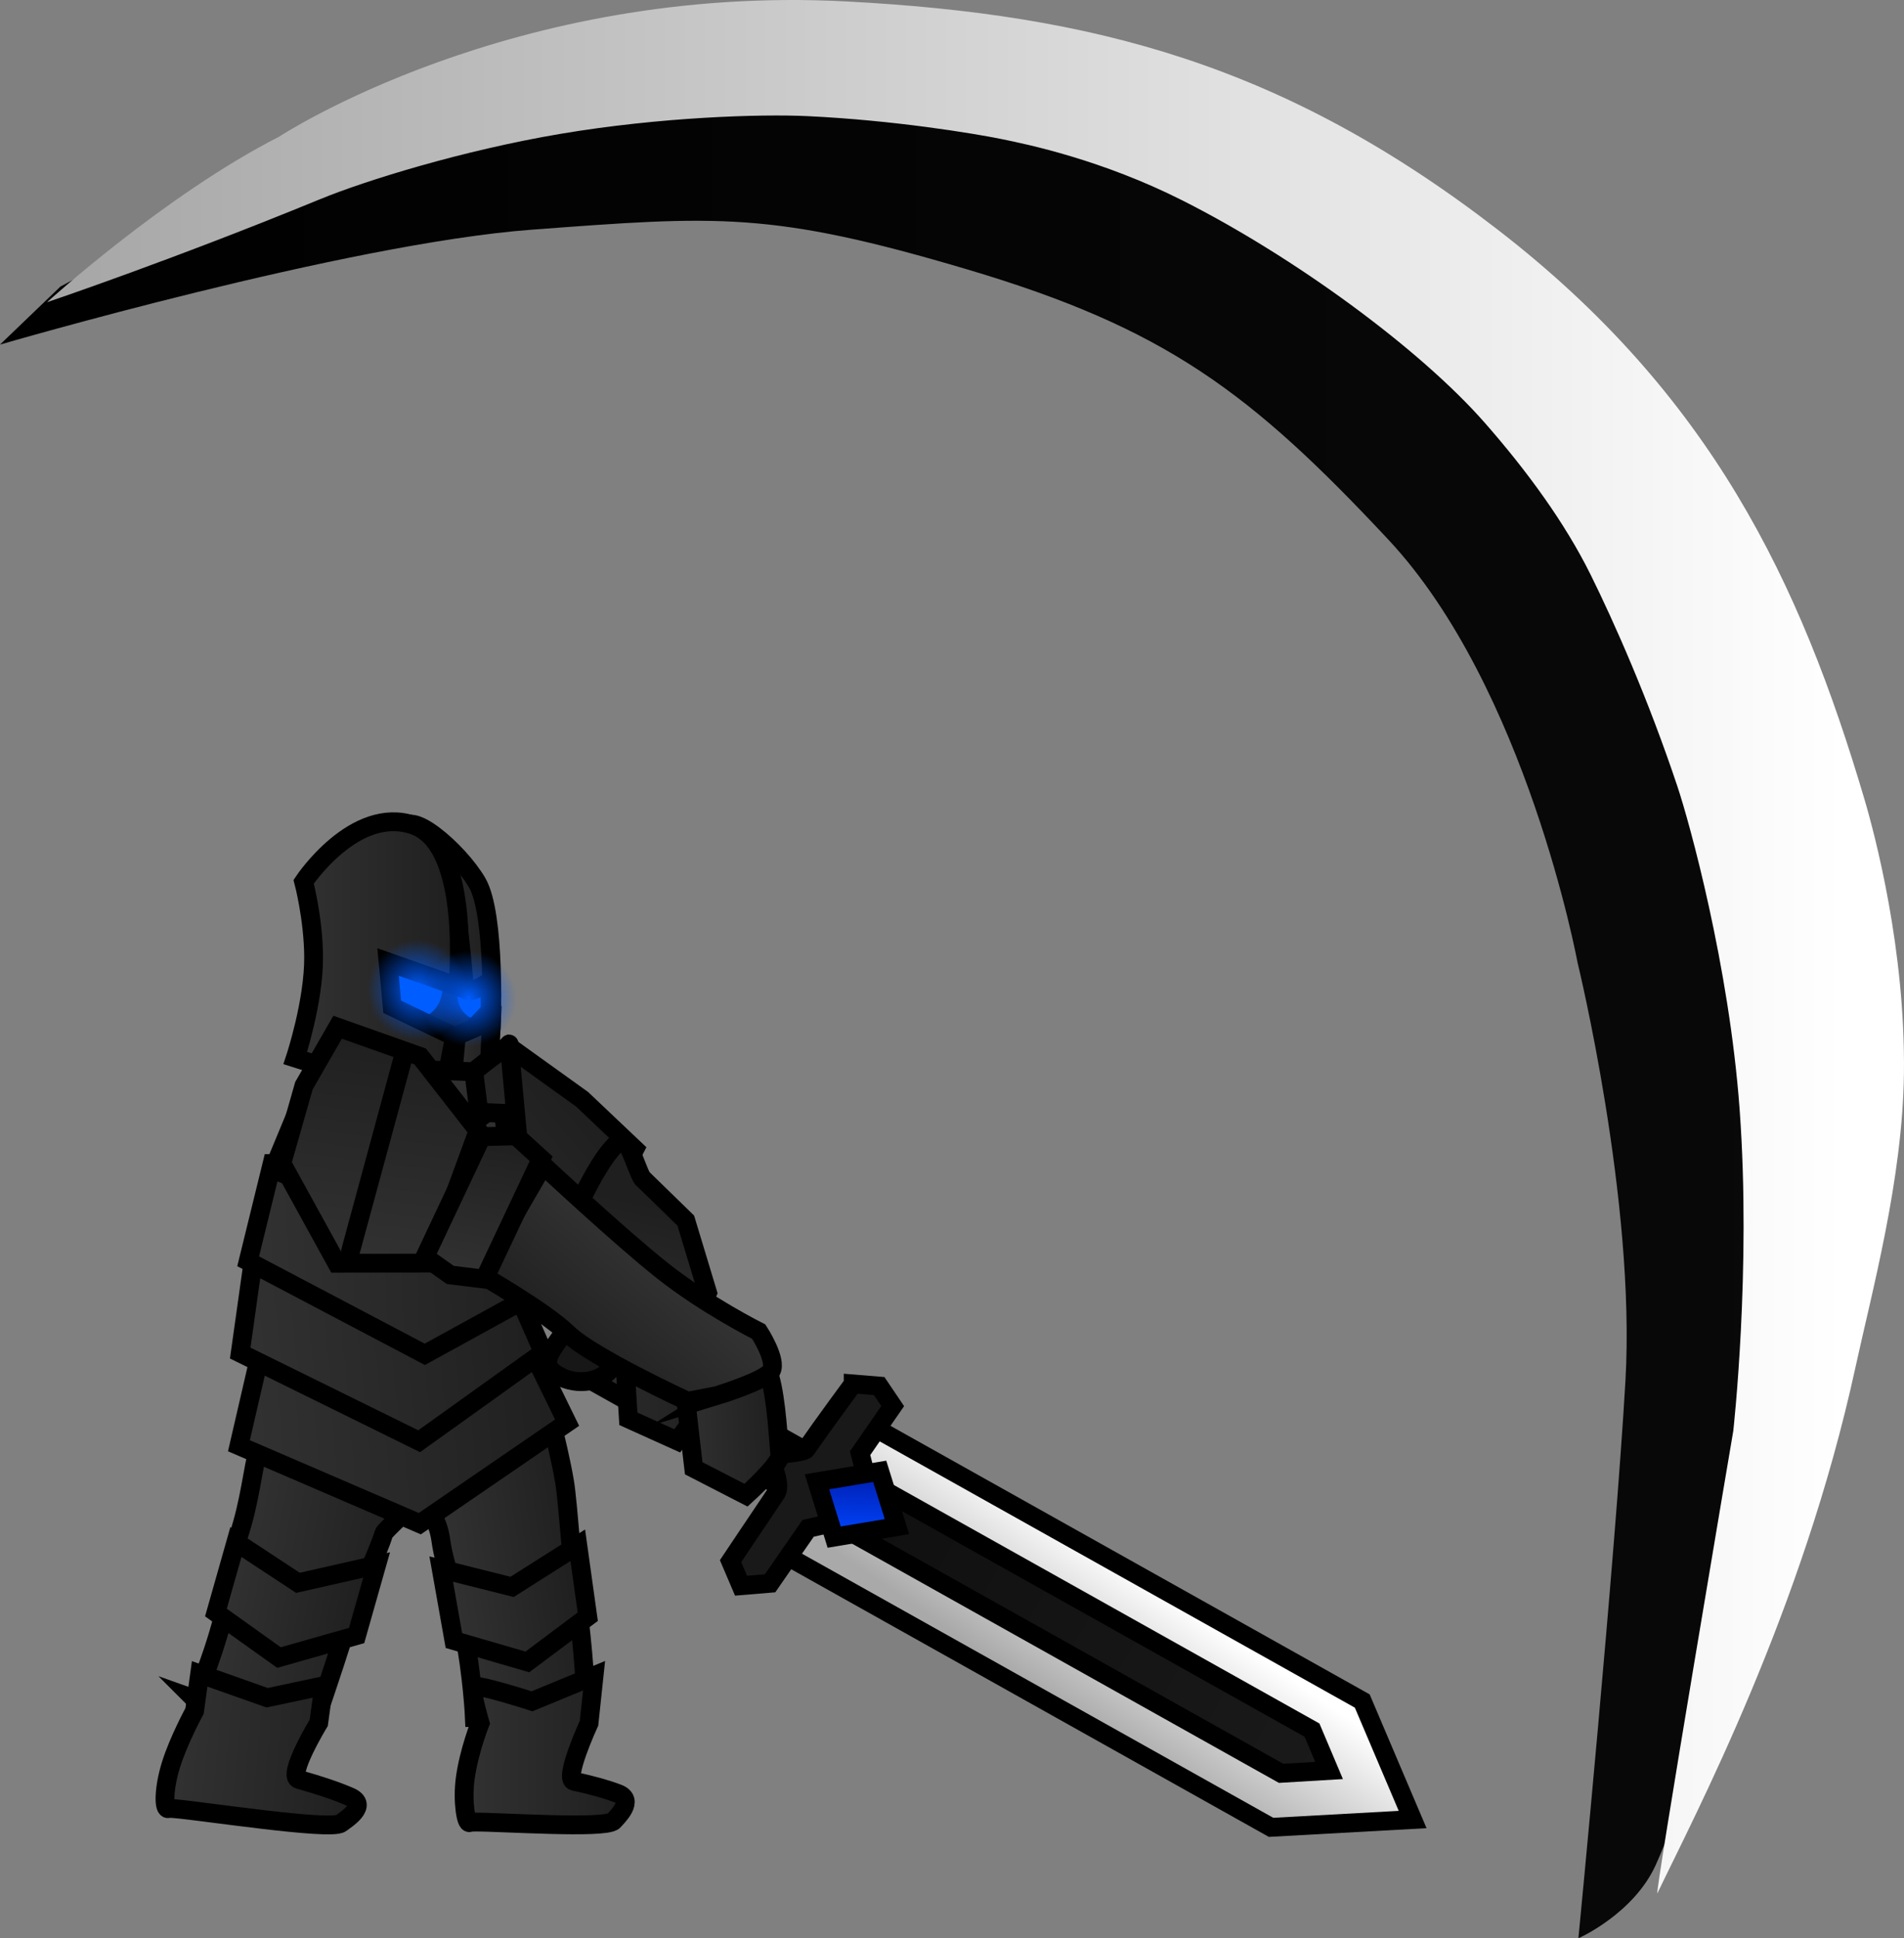 <svg version="1.1" xmlns="http://www.w3.org/2000/svg" xmlns:xlink="http://www.w3.org/1999/xlink" width="151.702" height="154.394" viewBox="0,0,151.702,154.394"><rect x="0" y="0" width="151.702" height="154.394" fill="#808080" stroke="none"/><defs><linearGradient x1="245.722" y1="150.189" x2="252.796" y2="142.393" gradientUnits="userSpaceOnUse" id="color-1"><stop offset="0" stop-color="#323232"/><stop offset="1" stop-color="#1f1f1f"/></linearGradient><linearGradient x1="222.266" y1="173.066" x2="235.357" y2="175.718" gradientUnits="userSpaceOnUse" id="color-2"><stop offset="0" stop-color="#323232"/><stop offset="1" stop-color="#1f1f1f"/></linearGradient><linearGradient x1="221.399" y1="175.816" x2="232.535" y2="178.072" gradientUnits="userSpaceOnUse" id="color-3"><stop offset="0" stop-color="#323232"/><stop offset="1" stop-color="#1f1f1f"/></linearGradient><linearGradient x1="217.438" y1="187.878" x2="232.693" y2="189.329" gradientUnits="userSpaceOnUse" id="color-4"><stop offset="0" stop-color="#323232"/><stop offset="1" stop-color="#1f1f1f"/></linearGradient><linearGradient x1="235.85" y1="123.183" x2="242.903" y2="123.183" gradientUnits="userSpaceOnUse" id="color-5"><stop offset="0" stop-color="#323232"/><stop offset="1" stop-color="#1f1f1f"/></linearGradient><linearGradient x1="239.601" y1="133.68" x2="242.877" y2="133.68" gradientUnits="userSpaceOnUse" id="color-6"><stop offset="0" stop-color="#323232"/><stop offset="1" stop-color="#1f1f1f"/></linearGradient><linearGradient x1="227.243" y1="125.882" x2="240.316" y2="125.882" gradientUnits="userSpaceOnUse" id="color-7"><stop offset="0" stop-color="#323232"/><stop offset="1" stop-color="#1f1f1f"/></linearGradient><radialGradient cx="241.056" cy="128.712" r="3.814" gradientUnits="userSpaceOnUse" id="color-8"><stop offset="0" stop-color="#005dff"/><stop offset="1" stop-color="#005dff" stop-opacity="0"/></radialGradient><radialGradient cx="236.994" cy="128.046" r="4.002" gradientUnits="userSpaceOnUse" id="color-9"><stop offset="0" stop-color="#005dff"/><stop offset="1" stop-color="#005dff" stop-opacity="0"/></radialGradient><linearGradient x1="239.133" y1="173.628" x2="249.866" y2="172.059" gradientUnits="userSpaceOnUse" id="color-10"><stop offset="0" stop-color="#323232"/><stop offset="1" stop-color="#1f1f1f"/></linearGradient><linearGradient x1="239.744" y1="178.036" x2="249.878" y2="176.554" gradientUnits="userSpaceOnUse" id="color-11"><stop offset="0" stop-color="#323232"/><stop offset="1" stop-color="#1f1f1f"/></linearGradient><linearGradient x1="296.294" y1="175.73" x2="289.245" y2="185.915" gradientUnits="userSpaceOnUse" id="color-12"><stop offset="0" stop-color="#ffffff"/><stop offset="1" stop-color="#a9a9a9"/></linearGradient><linearGradient x1="260.177" y1="160.411" x2="258.194" y2="163.275" gradientUnits="userSpaceOnUse" id="color-13"><stop offset="0" stop-color="#414141"/><stop offset="1" stop-color="#282828"/></linearGradient><linearGradient x1="309.631" y1="190.175" x2="270.125" y2="168.042" gradientUnits="userSpaceOnUse" id="color-14"><stop offset="0" stop-color="#1a1a1a"/><stop offset="1" stop-color="#0f0f0f"/></linearGradient><linearGradient x1="271.933" y1="171.658" x2="272.057" y2="166.334" gradientUnits="userSpaceOnUse" id="color-15"><stop offset="0" stop-color="#0046ff"/><stop offset="1" stop-color="#001cad"/></linearGradient><linearGradient x1="222.706" y1="163.789" x2="248.814" y2="161.492" gradientUnits="userSpaceOnUse" id="color-16"><stop offset="0" stop-color="#323232"/><stop offset="1" stop-color="#1f1f1f"/></linearGradient><linearGradient x1="235.722" y1="152.02" x2="251.716" y2="138.687" gradientUnits="userSpaceOnUse" id="color-17"><stop offset="0" stop-color="#323232"/><stop offset="1" stop-color="#1f1f1f"/></linearGradient><linearGradient x1="222.795" y1="156.351" x2="246.693" y2="153.901" gradientUnits="userSpaceOnUse" id="color-18"><stop offset="0" stop-color="#323232"/><stop offset="1" stop-color="#1f1f1f"/></linearGradient><linearGradient x1="223.494" y1="149.774" x2="247.843" y2="148.82" gradientUnits="userSpaceOnUse" id="color-19"><stop offset="0" stop-color="#323232"/><stop offset="1" stop-color="#1f1f1f"/></linearGradient><linearGradient x1="235.012" y1="137.207" x2="235.012" y2="147.514" gradientUnits="userSpaceOnUse" id="color-20"><stop offset="0" stop-color="#323232"/><stop offset="1" stop-color="#252525"/></linearGradient><linearGradient x1="235.684" y1="134.124" x2="235.684" y2="140.878" gradientUnits="userSpaceOnUse" id="color-21"><stop offset="0" stop-color="#323232"/><stop offset="1" stop-color="#252525"/></linearGradient><linearGradient x1="240.698" y1="188.998" x2="253.539" y2="188.998" gradientUnits="userSpaceOnUse" id="color-22"><stop offset="0" stop-color="#323232"/><stop offset="1" stop-color="#1f1f1f"/></linearGradient><linearGradient x1="232.803" y1="150.08" x2="235.106" y2="131.561" gradientUnits="userSpaceOnUse" id="color-23"><stop offset="0" stop-color="#323232"/><stop offset="1" stop-color="#1f1f1f"/></linearGradient><linearGradient x1="247.395" y1="149.652" x2="260.287" y2="149.376" gradientUnits="userSpaceOnUse" id="color-24"><stop offset="0" stop-color="#323232"/><stop offset="1" stop-color="#1f1f1f"/></linearGradient><linearGradient x1="259.147" y1="159.313" x2="262.026" y2="146.512" gradientUnits="userSpaceOnUse" id="color-25"><stop offset="0" stop-color="#323232"/><stop offset="1" stop-color="#1f1f1f"/></linearGradient><linearGradient x1="257.193" y1="153.971" x2="265.406" y2="153.647" gradientUnits="userSpaceOnUse" id="color-26"><stop offset="0" stop-color="#323232"/><stop offset="1" stop-color="#1f1f1f"/></linearGradient><linearGradient x1="254.698" y1="148.798" x2="247.873" y2="156.822" gradientUnits="userSpaceOnUse" id="color-27"><stop offset="0" stop-color="#323232"/><stop offset="1" stop-color="#1f1f1f"/></linearGradient><linearGradient x1="241.185" y1="151.022" x2="243.292" y2="139.374" gradientUnits="userSpaceOnUse" id="color-28"><stop offset="0" stop-color="#323232"/><stop offset="1" stop-color="#1f1f1f"/></linearGradient><linearGradient x1="203.504" y1="111.493" x2="349.962" y2="111.493" gradientUnits="userSpaceOnUse" id="color-29"><stop offset="0" stop-color="#000000"/><stop offset="1" stop-color="#090909"/></linearGradient><linearGradient x1="206.087" y1="104.424" x2="350.661" y2="104.424" gradientUnits="userSpaceOnUse" id="color-30"><stop offset="0" stop-color="#a5a5a5"/><stop offset="1" stop-color="#ffffff"/></linearGradient></defs><g transform="translate(-203.717,-49.178)"><g data-paper-data="{&quot;isPaintingLayer&quot;:true}" fill-rule="nonzero" stroke-linejoin="miter" stroke-miterlimit="10" stroke-dasharray="" stroke-dashoffset="0" style="mix-blend-mode: normal"><path d="M248.897,151.784l-2.222,-0.73l-1.586,-1.665l4.327,-8.365l2.263,0.355l1.545,2.04z" fill="url(#color-1)" stroke="#000000" stroke-width="1.5" stroke-linecap="butt"/><g stroke="#000000" stroke-width="1.5" stroke-linecap="butt"><path d="M219.227,184.522c0,0 1.283,-2.815 2.236,-6.412c0.564,-2.129 0.669,-4.812 1.259,-6.583c0.925,-2.775 1.126,-5.382 1.585,-6.95c0.714,-2.439 12.733,4.066 12.733,4.066c0,0 -2.674,2.446 -2.742,2.679c-0.449,1.533 -2.527,5.932 -2.997,7.471c-1.18,3.864 -2.529,7.661 -2.529,7.661c0,0 -2.859,-0.036 -4.466,-0.362c-1.574,-0.319 -5.08,-1.571 -5.08,-1.571z" fill="url(#color-2)"/><path d="M220.921,177.625l1.593,-5.617l4.942,3.251l6.268,-1.421l-1.593,5.617l-6.185,1.756z" fill="url(#color-3)"/></g><path d="M219.626,182.511l5.377,1.901l4.516,-0.96l-0.407,2.958c0,0 -2.569,4.227 -1.591,4.507c1.736,0.497 2.952,0.901 4.053,1.374c1.596,0.686 -0.388,1.87 -0.684,2.111c-0.107,0.087 -0.399,0.131 -0.829,0.141c-2.972,0.072 -12.521,-1.455 -12.919,-1.304c-0.38,0.144 -0.42,-1.497 0.194,-3.476c0.614,-1.979 1.883,-4.295 1.883,-4.295z" fill="url(#color-4)" stroke="#000000" stroke-width="1.5" stroke-linecap="butt"/><g stroke-linecap="butt"><path d="M232.429,130.362l0.583,-6.684l9.956,1.49l-0.583,6.684z" fill="#0c0c0c" stroke="none" stroke-width="0"/><path d="M234.575,127.877c0,-1.35 0.984,-2.444 2.198,-2.444c1.214,0 2.198,1.094 2.198,2.444c0,1.35 -0.984,2.444 -2.198,2.444c-1.214,0 -2.198,-1.094 -2.198,-2.444z" fill="#005dff" stroke="none" stroke-width="0"/><path d="M240.168,128.46c0,-1.075 0.784,-1.946 1.75,-1.946c0.967,0 1.75,0.871 1.75,1.946c0,1.075 -0.784,1.946 -1.75,1.946c-0.967,0 -1.75,-0.871 -1.75,-1.946z" fill="#005dff" stroke="none" stroke-width="0"/><g stroke="#000000" stroke-width="1.5"><path d="M241.026,131.539l1.755,-1.856l-0.046,-2.331c0,0 -1.927,1.365 -2.017,0.358c-0.264,-2.943 -0.655,-6.639 -1,-7.941c-0.53,-2.003 -3.879,-4.093 -3.868,-4.254c0.151,-2.224 4.407,1.426 5.885,3.979c1.478,2.553 1.132,11.207 1.132,11.207z" data-paper-data="{&quot;index&quot;:null}" fill="url(#color-5)"/><path d="M242.655,135.166l-3.054,1.713l0.479,-5.189l2.797,-1.211z" data-paper-data="{&quot;index&quot;:null}" fill="url(#color-6)"/><path d="M234.638,125.807l0.329,3.566l4.966,2.386l-1.043,5.37l-11.646,-3.673c0,0 1.488,-4.479 1.461,-8.078c-0.023,-3.06 -0.793,-5.964 -0.793,-5.964c0,0 4.042,-6.104 8.737,-4.515c4.695,1.59 3.543,12.866 3.543,12.866z" data-paper-data="{&quot;index&quot;:null}" fill="url(#color-7)"/></g><path d="M237.242,128.712c0,-2.342 1.708,-4.241 3.814,-4.241c2.106,0 3.814,1.899 3.814,4.241c0,2.342 -1.708,4.241 -3.814,4.241c-2.106,0 -3.814,-1.899 -3.814,-4.241z" fill="url(#color-8)" stroke="none" stroke-width="0"/><path d="M232.992,128.046c0,-2.458 1.792,-4.45 4.002,-4.45c2.21,0 4.002,1.992 4.002,4.45c0,2.458 -1.792,4.45 -4.002,4.45c-2.21,0 -4.002,-1.992 -4.002,-4.45z" fill="url(#color-9)" stroke="none" stroke-width="0"/></g><g stroke="#000000" stroke-width="1.5" stroke-linecap="butt"><path d="M240.632,178.896c-0.443,-2.299 -1.512,-4.992 -1.779,-6.946c-0.418,-3.061 -2.088,-2.602 -2.378,-4.31c-0.137,-0.81 0.905,-2.177 0.905,-2.177l9.455,-6.095c0,0 1.327,4.672 1.863,7.833c0.283,1.67 0.644,7.478 0.912,9.161c0.673,4.225 0.777,8.342 0.777,8.342c0,0 -2.423,0.926 -3.917,1.145c-1.463,0.214 -4.956,0.153 -4.956,0.153c0,0 -0.134,-3.221 -0.882,-7.105z" fill="url(#color-10)"/><path d="M239.883,179.858l-1.011,-5.694l5.645,1.419l5.235,-3.318l0.795,5.694l-4.812,3.6z" fill="url(#color-11)"/></g><g stroke="#000000" stroke-width="1.5" stroke-linecap="butt"><path d="M272.734,162.531l39.521,22.142l4.014,9.44l-11.28,0.623l-39.304,-22.02z" fill="url(#color-12)"/><path d="M251.23,155.398l18.761,10.511l-1.983,2.865l-18.761,-10.511c0,0 -0.197,-1.456 0.155,-1.966c0.299,-0.432 1.827,-0.899 1.827,-0.899z" fill="url(#color-13)"/><path d="M271.327,166.305l36.925,20.687l1.358,3.213l-3.82,0.228l-36.867,-20.655z" fill="url(#color-14)"/><path d="M271.694,159.416l2.072,0.169l1.077,1.595l-2.597,3.752l1.217,4.773l-5.36,1.213l-3.03,4.378l-2.314,0.192l-0.835,-1.956c0,0 1.92,-2.872 3.627,-5.403c0.533,-0.791 -0.64,-3.041 -0.64,-3.041c0,0 2.824,-0.169 3.026,-0.461c1.446,-2.088 3.757,-5.21 3.757,-5.21z" fill="#191919"/><path d="M273.809,166.375l1.371,4.406l-5,0.836l-1.371,-4.406z" fill="url(#color-15)"/><path d="M251.348,154.214c1.525,0.854 2.057,2.564 1.188,3.818c-0.868,1.255 -2.809,1.579 -4.333,0.725c-1.525,-0.854 -0.692,-1.799 0.176,-3.054c0.868,-1.255 1.444,-2.344 2.968,-1.49z" fill="#171717"/></g><path d="M222.754,164.34l2.025,-8.764l20.357,-0.767l3.766,7.692l-11.738,8.046z" fill="url(#color-16)" stroke="#000000" stroke-width="1.5" stroke-linecap="butt"/><path d="M249.056,150.819l-6.693,-2.302l-3.814,-4.007l-2.096,-5.245c0,0 2.411,-1.929 3.368,-3.144c1.098,-1.394 4.353,-3.632 4.353,-3.632l5.921,4.251l4.199,3.978z" data-paper-data="{&quot;index&quot;:null}" fill="url(#color-17)" stroke="#000000" stroke-width="1.5" stroke-linecap="butt"/><path d="M222.857,156.957l1.385,-9.852l18.094,-0.829l4.664,10.622l-9.886,7.082z" fill="url(#color-18)" stroke="#000000" stroke-width="1.5" stroke-linecap="butt"/><path d="M223.489,149.646l1.91,-7.781l18.986,0.176l3.557,9.311l-10.379,5.705z" fill="url(#color-19)" stroke="#000000" stroke-width="1.5" stroke-linecap="butt"/><path d="M225.477,142.36l2.139,-5.153l16.218,0.654l0.713,5.619l-5.308,4.033z" fill="url(#color-20)" stroke="#000000" stroke-width="1.5" stroke-linecap="butt"/><path d="M229.436,137.501l1.401,-3.377l10.628,0.429l0.467,3.682l-3.479,2.643z" fill="url(#color-21)" stroke="#000000" stroke-width="1.5" stroke-linecap="butt"/><path d="M241.388,183.556c0.073,-0.361 4.721,1.14 4.721,1.14l4.94,-2.038l-0.4,3.777c0,0 -2.042,4.443 -1.202,4.629c1.491,0.329 2.541,0.616 3.504,0.983c1.397,0.531 -0.108,1.895 -0.325,2.162c-0.078,0.097 -0.315,0.168 -0.669,0.219c-2.447,0.352 -10.509,-0.262 -10.821,-0.075c-0.271,0.163 -0.596,-1.669 -0.354,-3.493c0.289,-2.176 1.186,-4.425 1.186,-4.425c0,0 -0.692,-2.329 -0.581,-2.879z" fill="url(#color-22)" stroke="#000000" stroke-width="1.5" stroke-linecap="butt"/><path d="M237.941,149.79l-7.39,0.01l-4.381,-7.959l1.764,-6.183l2.681,-4.655l6.582,2.33l4.613,5.911z" fill="url(#color-23)" stroke="#000000" stroke-width="1.5" stroke-linecap="butt"/><path d="M231.653,148.817l4.287,-15.791" fill="none" stroke="#000000" stroke-width="1.5" stroke-linecap="round"/><path d="M253.783,162.193l-0.429,-6.981c0,0 4.845,-3.739 5.192,-2.513c0.756,2.672 1.564,5.326 1.95,6.731c0.18,0.655 -2.82,4.52 -2.82,4.52z" fill="url(#color-24)" stroke="#000000" stroke-width="1.5" stroke-linecap="butt"/><path d="M258.357,146.405l1.738,5.747l-1.33,3.096c0,0 -4.901,0.082 -6.363,-0.98c-0.8,-0.582 0.814,-2.609 0.064,-3.059c-2.118,-1.271 -4.289,-2.216 -4.289,-2.216c0,0 2.842,-7.531 5.02,-8.989c0.587,-0.393 1.448,3.056 1.806,3.134z" fill="url(#color-25)" stroke="#000000" stroke-width="1.5" stroke-linecap="butt"/><path d="M258.989,166.133c0,0 -0.468,-3.955 -0.936,-8.214c-0.338,-3.074 5.115,-2.706 5.292,-1.061c0.125,1.162 1.404,0.914 1.721,2.02c0.533,1.859 0.679,5.186 0.79,6.223c0.072,0.669 -2.699,3.177 -2.699,3.177z" fill="url(#color-26)" stroke="#000000" stroke-width="1.5" stroke-linecap="butt"/><path d="M260.808,160.352l-2.3,0.446c0,0 -7.613,-3.516 -9.528,-5.375c-1.866,-1.811 -7.017,-4.749 -7.017,-4.749l5.027,-8.676c0,0 6.103,5.7 9.548,8.428c3.446,2.728 7.634,4.824 7.634,4.824c0,0 1.487,2.283 0.99,3.129c-0.46,0.783 -4.356,1.974 -4.356,1.974z" data-paper-data="{&quot;index&quot;:null}" fill="url(#color-27)" stroke="#000000" stroke-width="1.5" stroke-linecap="butt"/><path d="M242.312,151.066l-2.716,-0.332l-2.027,-1.433l4.523,-9.582l2.735,-0.068l2.007,1.832z" fill="url(#color-28)" stroke="#000000" stroke-width="1.5" stroke-linecap="butt"/><path d="M244.951,139.51l-0.667,-7.167" fill="none" stroke="#000000" stroke-width="1.5" stroke-linecap="round"/><path d="M253.578,56.657c12.991,-1.088 24.899,0.521 24.899,0.521c0,0 8.553,0.876 16.485,4.3c9.706,4.189 19.541,11.465 24.743,16.603c3.287,3.247 15.004,19.02 20.955,35.33c7.62,20.885 9.301,42.867 9.301,42.867c0,0 -10.666,33.325 -14.309,41.425c-1.768,3.93 -6.175,5.87 -6.175,5.87c0,0 2.935,-30.264 3.749,-44.429c0.823,-14.31 -3.817,-33.294 -3.817,-33.294c0,0 -4.049,-21.89 -15.071,-33.684c-11.022,-11.794 -17.82,-16.854 -33.507,-21.514c-15.687,-4.661 -19.926,-4.283 -34.732,-3.179c-14.806,1.104 -42.384,9.156 -42.384,9.156l4.811,-4.62c0,0 13.449,-7.207 14.653,-7.813c0,0 17.476,-6.454 30.397,-7.537z" fill="url(#color-29)" stroke="#000000" stroke-width="0" stroke-linecap="butt"/><path d="M323.031,67.459c17.015,13.138 24.116,28.078 29.228,45.355c0.868,2.935 3.276,12.05 3.155,21.877c-0.104,8.448 -2.562,17.423 -3.873,23.446c-4.229,19.42 -12.765,35.576 -15.77,41.849c-0.313,0.653 6.047,-36.835 6.047,-36.835c0,0 1.44,-12.837 0.504,-25.608c-0.843,-11.499 -4.014,-22.895 -4.941,-25.676c-2.335,-6.999 -5.063,-13.144 -6.945,-16.94c-2.036,-4.106 -5.05,-8.231 -8.395,-12.045c-5.233,-5.968 -15.287,-13.286 -24.108,-17.736c-6.401,-3.229 -12.314,-4.468 -14.476,-4.903c-2.227,-0.448 -8.529,-1.489 -15.412,-1.815c-3.714,-0.176 -11.718,0.068 -19.679,1.413c-7.772,1.313 -15.505,3.707 -19.168,5.213c-11.757,4.832 -21.737,8.199 -21.737,8.199c0,0 9.4,-8.555 18.49,-13.185c0,0 18.502,-12.178 45.16,-10.778c19.738,1.036 34.905,5.031 51.92,18.169z" fill="url(#color-30)" stroke="#000000" stroke-width="0" stroke-linecap="butt"/></g></g></svg>